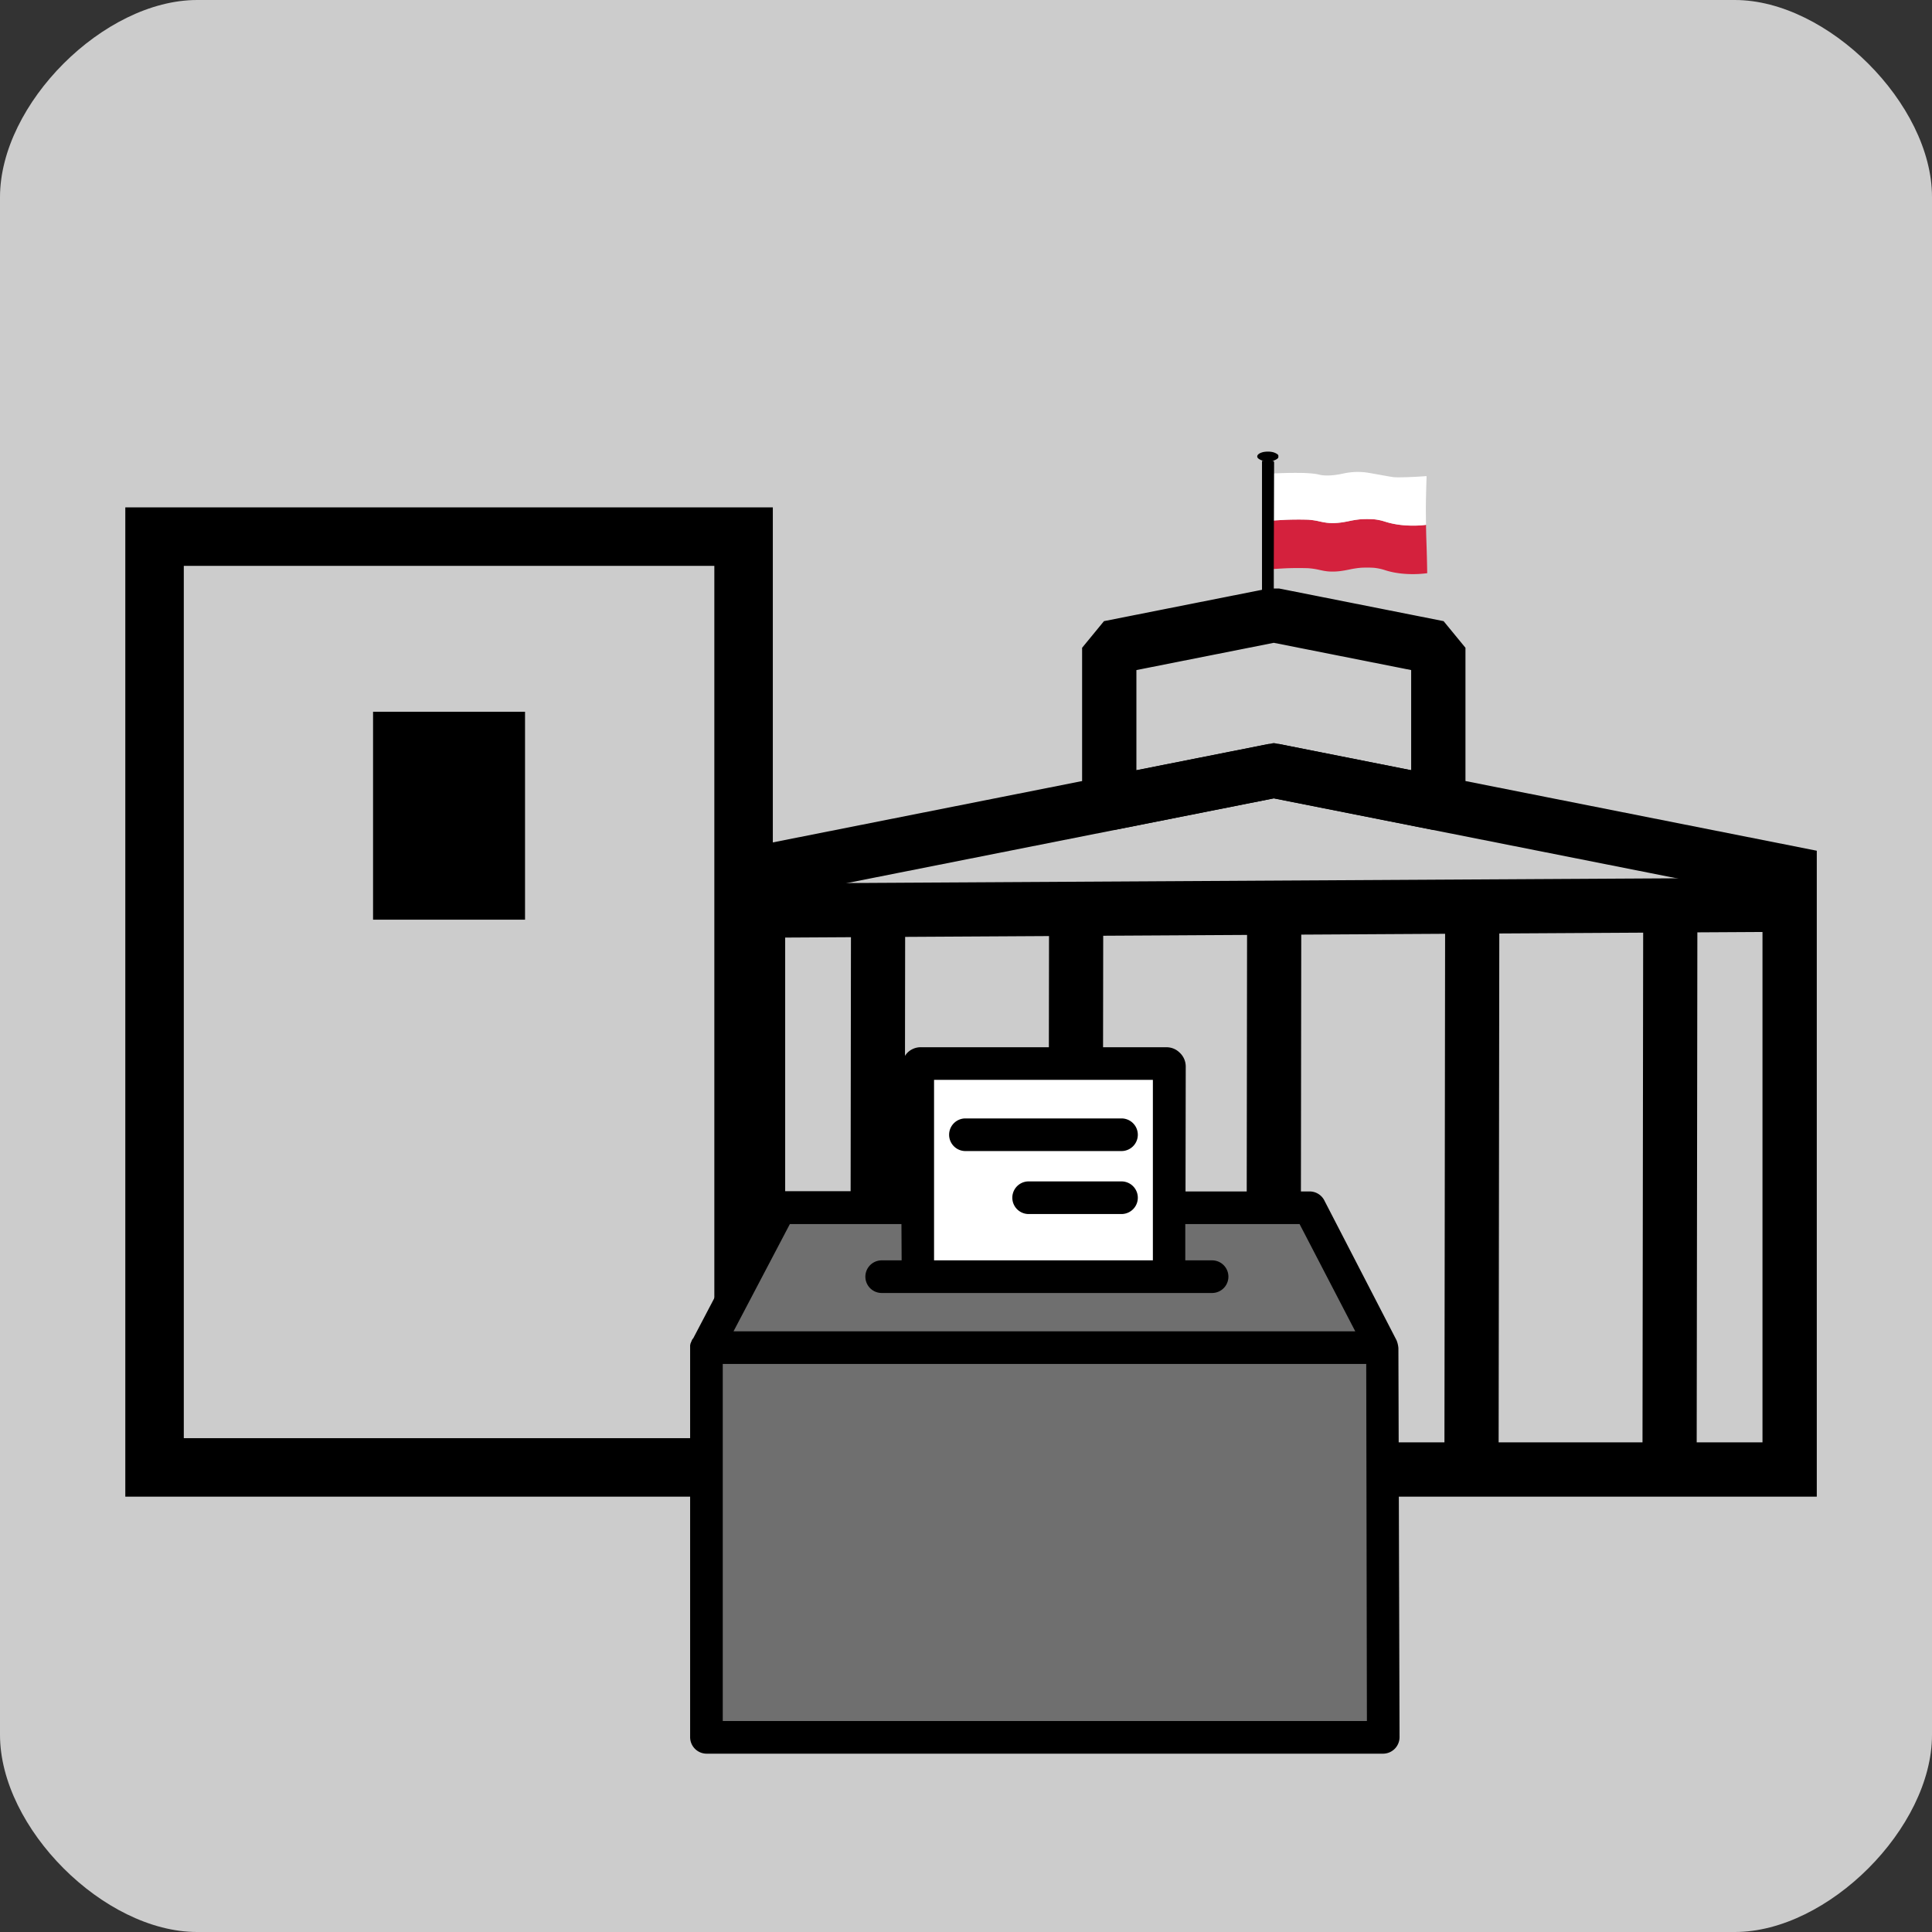 <svg viewBox="0 0 8.467 8.467" xmlns="http://www.w3.org/2000/svg">
    <rect x="0" y="0" width="8.467" height="8.467" fill="#333333" stroke="none"/>
    <path d="M.864 0C.455 0 0 .455 0 .864v6.739c0 .408.455.864.864.864h6.739c.408 0 .864-.456.864-.864V.863C8.467.456 8.01 0 7.603 0Z"
          fill="#ccc"/>
    <g transform="translate(-8.957 -20.043)scale(.095)">
        <path fill="none" stroke="#000" stroke-width="2.698" d="M101.414 235.734h27.173v42.939h-27.173z"/>
        <path d="m129.253 251.253 23.795-4.72 23.795 4.72v27.516h-47.59Z" fill="none" stroke="#000"
              stroke-width="2.505"/>
        <path d="m153.046 239.356-7.59 1.506v7.173l7.59-1.506 7.59 1.505v-7.172z" fill="none" stroke="#000"
              stroke-width="2.505" stroke-linejoin="bevel"/>
        <g transform="matrix(.885 0 0 .722 -10.497 70.952)">
            <g transform="translate(-8.467 -2.332)" stroke-width=".003">
                <path d="M198.154 229.441a3 3 0 0 0-.336.01 4 4 0 0 0-.609.112q-.16.041-.293.069h-.002q-.09.02-.172.032h-.004l-.02.003-.021.003q-.073.01-.143.017h-.002l-.05.004h-.005a2 2 0 0 1-.313.002h-.004l-.033-.003h-.004l-.095-.011h-.005l-.055-.01h-.002l-.091-.017h-.002l-.069-.016-.016-.003-.002-.001-.148-.038a3 3 0 0 0-.598-.113 14 14 0 0 0-1.135.004c-.246.014-.68.047-.727.054l-.03.005v.132l-.004 2.967.03-.005c.048-.007.482-.04.727-.054a14 14 0 0 1 1.135-.004c.235.025.372.05.599.113.287.079.446.103.67.103.261 0 .503-.037.88-.133a4 4 0 0 1 .609-.113 5 5 0 0 1 .668.004c.212.029.386.074.566.146.268.107.537.176.857.22a4.7 4.7 0 0 0 1.354-.021 121 121 0 0 0-.046-2.177 56 56 0 0 1-.016-.911l-.18.023a4 4 0 0 1-.268.021 5 5 0 0 1-.84-.035q-.111-.015-.215-.035l-.1-.02-.107-.025-.106-.029-.087-.025a3 3 0 0 1-.159-.053v-.002l-.084-.03a2.3 2.3 0 0 0-.566-.146 3 3 0 0 0-.332-.014z"
                      fill="#d4213d"/>
                <path d="M193.275 226.31q-.004.012-.012.027-.004.01-.01.019l.01-.02q.008-.014.012-.026m4.329.119a3 3 0 0 0-.723.103c-.514.138-.96.163-1.26.068-.173-.053-.418-.086-.795-.105a17 17 0 0 0-1.544.03l-.11.009-.004 2.706v.304l.03-.006c.048-.006.482-.039.727-.053a14 14 0 0 1 1.135-.004c.235.025.371.05.598.113q.091.025.166.042l.07.015a2 2 0 0 0 .15.027q.05.007.1.011l.036.004a2.4 2.4 0 0 0 .323-.002l.049-.004q.07-.006.145-.017l.041-.005a5 5 0 0 0 .471-.101 4 4 0 0 1 .609-.113 5 5 0 0 1 .668.004c.212.029.386.074.565.146l.14.05.103.035.088.025.105.029q.053.013.108.024l.1.021q.103.02.214.035.132.018.274.028c.188.014.381.016.566.007a4 4 0 0 0 .448-.046l-.003-.176-.006-.755c0-.484.01-1.062.034-1.991.005-.16.004-.191-.007-.191-.005 0-.045.002-.088.007-.63.058-1.4.087-1.621.06a10 10 0 0 1-.49-.1c-.913-.202-.955-.21-1.17-.226q-.123-.01-.243-.008zm-4.476.044q-.002.002-.001.003z"
                      fill="#fff"/>
            </g>
            <path d="M184.318 222.811c-.313.058-.473.256-.338.42a.6.6 0 0 0 .228.142c.053.012.057.023.008.018l-.036-.003v9.824h.615v-3.058l.016-6.699q-.021 0-.018-.03c.004-.029.004-.03-.035-.029-.053.002-.05-.008.008-.021a.53.53 0 0 0 .225-.135c.038-.045.043-.056.043-.135s-.004-.088-.046-.134a.64.64 0 0 0-.278-.148 1 1 0 0 0-.394-.01z"/>
        </g>
        <path d="m128.857 252.99 48.924-.28m-42.989.033-.033 25.268m9.17-25.268-.034 25.268m9.17-25.268-.033 25.268m9.169-25.268-.033 25.268m9.17-25.268-.033 25.268"
              fill="none" stroke="#000" stroke-width="2.5"/>
        <path d="M111.494 243.814h7.011v9.591h-7.011z"/>
    </g>
    <path d="M3.155 5.965v1.59h2.848L6 5.965zm.299-.613-.26.495H5.96l-.257-.495h-.521v.184h.13a.059.059 0 1 1 0 .118H3.864a.059.059 0 1 1 0-.118h.1v-.184zm1.054-.162h.407a.059.059 0 1 1 0 .119h-.407a.059.059 0 1 1 0-.118m-.277-.277h.684a.059.059 0 1 1 0 .118h-.684a.059.059 0 1 1 0-.118"
          fill="#6f6f6f"/>
    <path d="M4.081 4.72v.816h.984V4.72Z" fill="#fff"/>
    <path d="M4.508 5.308a.059.059 0 1 1 0-.118h.407a.059.059 0 1 1 0 .118zm.675-.074h.557a.06.06 0 0 1 .054.035l.315.61a.1.1 0 0 1 .007.03l.005 1.704a.06.06 0 0 1-.059.06H3.096a.06.06 0 0 1-.059-.06V5.897l.001-.001v-.004l.001-.001V5.89l.001-.001v-.002l.001-.001v-.001h.001v-.001l.001-.002V5.88h.001v-.002h.001v-.002h.001v-.001h.001l.32-.61a.06.06 0 0 1 .053-.032h.544v-.558q.002-.031.021-.052a.07.07 0 0 1 .052-.021h1.074q.03 0 .051.021a.07.07 0 0 1 .022.052zm-1.22.118h-.509l-.26.495H5.96l-.257-.495h-.521v.184h.13a.059.059 0 1 1 0 .118H3.864a.059.059 0 1 1 0-.118h.1zm-.808.613v1.59h2.848L6 5.965Zm1.91-1.245h-.984v.816h.984Zm-.834.312a.059.059 0 1 1 0-.118h.684a.059.059 0 1 1 0 .118z"
          stroke="#000" stroke-width=".025" stroke-linejoin="round"/>
</svg>